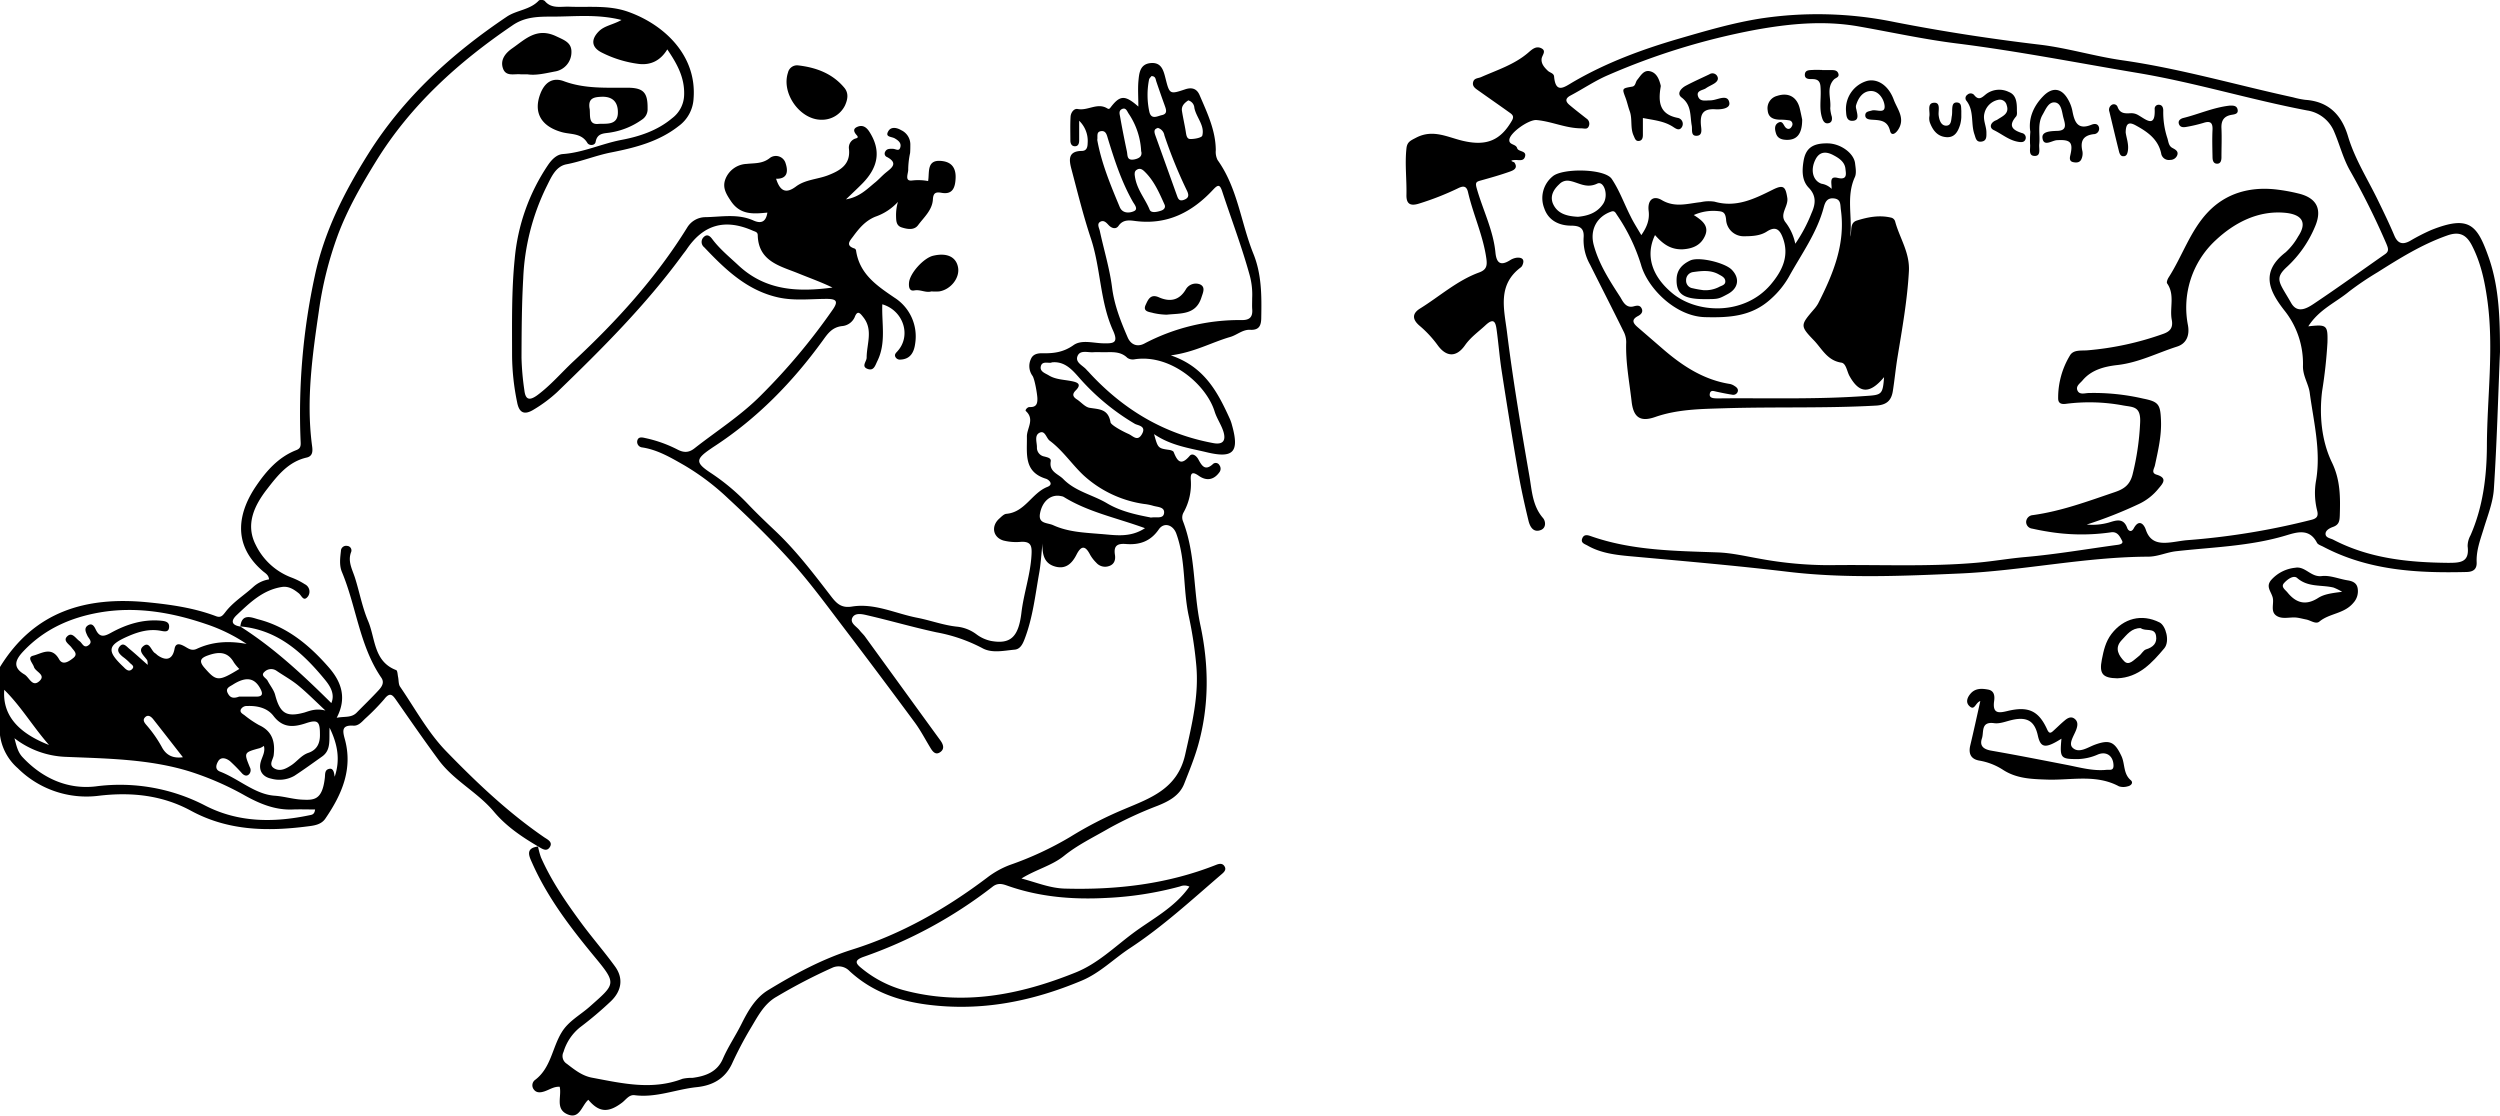 <svg id="Layer_1" data-name="Layer 1" xmlns="http://www.w3.org/2000/svg" viewBox="0 0 742.17 331.16"><title>restaurant_dinosaur</title><path d="M1585.52,1889.49c-4.86-2.85-9.52-6-13.16-10.35-4.84-5.76-11.85-9.19-16.34-15.25-4.29-5.8-8.39-11.74-12.51-17.65-1.12-1.6-1.89-2.8-3.68-.49a65,65,0,0,1-5.76,5.87c-1,1-2,2.12-3.45,2-3.26-.18-3.27,1.26-2.54,3.87,2.51,8.94-.83,16.57-5.76,23.75-1.27,1.84-3.45,2.06-5.35,2.3-11.89,1.52-23.5,1.32-34.5-4.64-8.54-4.64-17.69-5.63-27.51-4.45a28.93,28.93,0,0,1-23.94-8.2,15.75,15.75,0,0,1-5.27-9.79v-20.25c10.14-16.5,25.46-21,43.73-19.22,7,.69,13.85,1.66,20.43,4.15,1.44.54,2-.28,2.74-1.22,2.28-3,5.58-5,8.32-7.51a9.07,9.07,0,0,1,4.64-2.21c-.07-1.24-1-1.78-1.75-2.38-9.65-8.22-7.12-18-2-25.46,3-4.4,6.59-8.49,11.84-10.53,1.07-.42,1.37-1,1.31-2.26a192.8,192.8,0,0,1,4.18-49.38c2.81-13.27,8.78-25,15.95-36.42,10.56-16.77,24.79-29.67,41.07-40.62,3-2,6.95-2,9.55-4.84a1.74,1.74,0,0,1,1.7.16c2,2.44,4.81,1.61,7.35,1.72,5.83.23,11.67-.53,17.42,1.51,10.66,3.79,20.43,12.92,19.42,25.76a10.79,10.79,0,0,1-4.45,8.18c-5.87,4.61-12.86,6.4-20,7.81-4.51.89-8.77,2.66-13.31,3.53-3.3.64-4.59,4.07-6,6.84a68.18,68.18,0,0,0-6.81,27c-.45,7.87-.48,15.72-.51,23.57a78.73,78.73,0,0,0,.85,9.67c.32,2.77,1.45,3.19,3.82,1.48,4.06-3,7.26-6.83,10.9-10.21,12.72-11.84,24.38-24.67,33.59-39.54a6.39,6.39,0,0,1,5.3-3.12c4.81-.06,9.73-1.12,14.42,1,2.06.91,3.66.61,4.11-2.36-4.06.4-8,.79-10.81-3.39-1.43-2.14-2.58-4-1.68-6.47a7.07,7.07,0,0,1,6.33-4.59c2.44-.27,4.78,0,7-1.84a3,3,0,0,1,4.58,1.69c.77,2.31.61,4.63-2.83,4.56,1.19,3.75,2.95,4.51,5.91,2.29,2.78-2.07,6.35-2.11,9.47-3.31,3.56-1.38,6.85-3.18,6.23-8a2.83,2.83,0,0,1,1.58-2.78c.43-.25,1.58-.21.75-1.13-1-1.11-1.15-2,.36-2.56s2.6.28,3.42,1.58c3.44,5.41,2.75,10.43-2.21,15.42-1.38,1.39-2.81,2.73-4.77,4.61,4.14-.71,6.36-3.18,8.8-5.14,1-.84,1.94-1.89,3-2.77,1.62-1.33,3.9-2.77.41-4.65a1.09,1.09,0,0,1-.59-1.55c.48-1,1.38-.9,2.27-.9s1.86.89,2.24-.43-.61-2.05-1.61-2.65-3.07-.33-1.91-2.22c.8-1.32,2.51-1,3.75-.25A4.68,4.68,0,0,1,1696,1681c0,.87,0,1.75-.07,2.62a24.72,24.72,0,0,0-.56,4.79c.11,1.17-1.24,3.63,1.09,3.38a15.72,15.72,0,0,1,4.82.16c.46-2.76-.58-6.65,4.4-5.91,3,.45,3.88,2.54,3.76,5.1s-.77,4.92-4.16,4.3c-1.72-.31-2.47,0-2.58,1.94-.18,3.2-2.64,5.29-4.39,7.65-1.17,1.6-3.22,1.21-4.88.68s-1.63-2-1.67-3.45a13.92,13.92,0,0,1,.56-4.13,16.24,16.24,0,0,1-6.74,4.41c-3,1.25-4.8,3.46-6.57,5.86-.91,1.24-2.39,2.68.41,3.57a.82.82,0,0,1,.46.55c1,7,6.1,10.44,11.43,14.06a13.62,13.62,0,0,1,6.13,13.59c-.32,2.46-1.32,4.63-4.33,4.78a1.5,1.5,0,0,1-1.56-.81c-.32-.7.13-1.12.57-1.6,4.27-4.61,1.87-12.15-4.44-14-.23,5.64,1.21,11.42-1.48,16.86-.6,1.21-1,2.94-2.77,2.36-2.15-.7-.4-2.21-.4-3.4,0-4,2-8.24-1-12-.83-1.06-1.7-2.28-2.55,0a4.53,4.53,0,0,1-3.8,2.65c-3,.36-4.3,2.38-5.73,4.35-8.93,12.29-19.35,23-32.16,31.36-.42.27-.83.56-1.24.84-4.25,2.94-4.35,4,0,6.9a63.8,63.8,0,0,1,11.19,9.33c2.66,2.8,5.47,5.47,8.26,8.11,6.32,6,11.46,12.83,16.71,19.64,1.58,2,3,3.22,6,2.72,6.71-1.07,12.92,2.1,19.37,3.34,4,.78,7.88,2.27,12,2.66a11.65,11.65,0,0,1,5.51,2.22,10.94,10.94,0,0,0,4.38,2c5.64,1,8.12-1,9-8.32.68-5.8,2.68-11.32,3-17.19.16-2.7-.13-4.08-3.17-3.91a15.46,15.46,0,0,1-5.18-.4c-3.12-.95-3.69-4.26-1.26-6.46.65-.58,1.39-1.39,2.15-1.46,5.52-.47,7.55-6.18,12.19-8,2-.78.33-2.17-.4-2.4-6.75-2.06-5.6-7.52-5.7-12.56,0-2.49,2.4-5.1-.31-7.55-.3-.27.47-1.22,1.11-1.19,1.82.08,2.35-.75,2.32-2.47,0-1.14-.78-5.86-1.47-6.82a4.91,4.91,0,0,1-.44-5c.61-1.44,2-1.71,3.49-1.68,3.27.07,6.19-.31,9.13-2.4,2.38-1.7,5.85-.61,8.81-.55s4.61,0,3-3.65c-4-8.73-3.66-18.52-6.66-27.53-2.23-6.71-3.92-13.59-5.73-20.43-.71-2.66-1.21-5.44,3-5.5,1.5,0,1.76-1.08,1.79-2.33a8.32,8.32,0,0,0-2.52-6.63c0,1.93,0,3.86,0,5.79,0,.88-.22,1.88-1.42,1.77-.88-.08-1.18-.88-1.19-1.66,0-2.38-.08-4.75.06-7.12.07-1.2,1-2.48,2.1-2.27,3,.59,5.75-1.92,8.66-.26.42.24.64.43,1.1-.18,2.79-3.68,4.26-3.8,8.26-.28,0-2.77-.17-5.07,0-7.34.23-2.45.37-5.32,3.74-5.58,3.13-.24,3.73,2.2,4.34,4.62,1.18,4.67,1.27,4.7,5.81,3.18,2-.67,3.46-.22,4.29,1.72,2.26,5.26,4.77,10.45,4.81,16.37a5.41,5.41,0,0,0,.52,2.88c6,8.38,6.93,18.66,10.65,27.87,2.45,6.06,2.45,12.39,2.33,18.77,0,2.33-.47,3.93-3.28,3.78-2.23-.13-3.89,1.53-5.92,2.12-5.56,1.61-10.68,4.56-17.66,5.47,10.11,3.41,14,11.08,17.6,19a12.37,12.37,0,0,1,.59,1.78c2.22,7.94.37,9.86-7.45,8-5.31-1.28-10.75-2-15.71-5.41,1.16,4.22,1.17,4.21,4.56,4.7.46.07,1.14.3,1.27.64,1.06,2.67,2.13,4.19,4.73,1.14.84-1,2.08,0,2.65,1.13,1,1.83,1.95,3.36,4.19,1.36a1.23,1.23,0,0,1,2,.25,1.74,1.74,0,0,1,0,2.11c-1.7,2.37-3.93,2.63-6.19,1-1.93-1.35-2.43-.66-2.3,1.25a17.25,17.25,0,0,1-2.17,9.72,3,3,0,0,0-.16,2.54c3.83,9.92,3,20.63,5.17,30.85,2.56,11.93,2.67,24-.73,35.91-1.1,3.82-2.62,7.52-4.08,11.23-1.4,3.54-4.63,5.19-7.82,6.48a112.59,112.59,0,0,0-14.56,6.75c-4.49,2.61-9.21,4.86-13.3,8.16-3.6,2.9-8.25,4-12.62,6.71,4.57,1.2,8.58,2.93,13.09,3,15.35.41,30.34-1.36,44.72-7.06.88-.35,1.79-.51,2.38.31.78,1.08,0,1.83-.81,2.51-8.88,7.62-17.47,15.56-27.3,22-4.75,3.14-8.8,7.3-14.2,9.56-14.75,6.18-29.86,9.22-46,7.1-8.73-1.16-16.41-3.93-22.9-9.92a4.47,4.47,0,0,0-5.15-1,162.2,162.2,0,0,0-16.55,8.61c-3.86,2.18-5.72,6.16-7.91,9.73a110.7,110.7,0,0,0-5.35,10.25c-2.11,4.42-5.79,6.37-10.41,6.85-6.16.63-12.06,3.22-18.44,2.39-1.66-.22-2.57,1.33-3.75,2.22-4.11,3.1-6.86,2.89-10-.86-2,1.7-2.58,6-6.34,4.25-3.53-1.63-1.51-5.35-2.17-8.11-1.73-.12-3.08.91-4.6,1.39-1.1.35-2.3.49-3.08-.59a2,2,0,0,1,.29-2.77c4.82-3.56,5.14-9.6,8-14.22,2-3.29,5.45-5.08,8.24-7.54,7.69-6.82,8.21-6.76,1.62-14.73-7.15-8.65-14-17.56-18.61-27.92-.86-1.93-2.23-4.48,1.72-4.94a21.63,21.63,0,0,0,.87,3.23c3.1,7,7.4,13.26,11.9,19.38,3.25,4.42,6.87,8.56,10.09,13,2.59,3.58,1.9,7.29-1.22,10.3a106.69,106.69,0,0,1-9.14,7.73,14.83,14.83,0,0,0-4.94,7.34,2.7,2.7,0,0,0,1,3.53c2.29,1.76,4.52,3.56,7.46,4.11,8.93,1.68,17.85,3.8,26.86.33a13,13,0,0,1,3-.28c3.88-.51,7.33-1.77,9-5.69,1.54-3.54,3.72-6.74,5.45-10.19,1.92-3.84,4.13-7.85,8-10.18,7.88-4.8,16-9.2,24.86-12,14.69-4.61,27.86-12.11,40.08-21.34a26.42,26.42,0,0,1,6.79-3.8,97.66,97.66,0,0,0,17.94-8.34,113.54,113.54,0,0,1,15.9-8.18c7.82-3.31,15.9-6,18.21-16.24,2-8.94,4.19-17.72,3.26-26.92a120.1,120.1,0,0,0-2.15-14c-1.82-8.15-.85-16.7-3.74-24.68-.94-2.62-3.66-3.52-5.22-1.24-2.45,3.56-5.74,4.63-9.69,4.32-2.52-.2-3.75.43-3.31,3.22.22,1.41-.14,2.81-1.77,3.33a3.46,3.46,0,0,1-3.77-1,10.81,10.81,0,0,1-1.82-2.35c-1.38-2.69-2.6-2.92-4.07,0-1.28,2.49-3.09,4.35-6.24,3.51-2.94-.78-4-3-3.83-6.92-.4,3.7-.53,6.32-1,8.88-1.17,6.6-1.9,13.3-4.35,19.63-.58,1.5-1.32,2.92-2.93,3.06-3.21.29-6.73,1.14-9.59-.45a47.47,47.47,0,0,0-13.64-4.7c-6.81-1.47-13.51-3.42-20.3-5-1.49-.35-3.68-.93-4.56.52-1,1.7,1.14,2.69,2.07,3.9.46.59,1,1.08,1.48,1.68,7.51,10.34,15,20.7,22.5,31,.84,1.16,1.26,2.41.14,3.33-1.52,1.25-2.44,0-3.19-1.28-1.49-2.45-2.81-5-4.5-7.31q-10.53-14.26-21.27-28.38c-4.91-6.45-9.7-13-15.1-19.05-6-6.68-12.45-13-19-19.06a72,72,0,0,0-13.06-9.9c-3.88-2.21-7.89-4.62-12.51-5.33a1.66,1.66,0,0,1-1.52-1.85c.23-1.36,1.31-1.19,2.37-.94a38.42,38.42,0,0,1,9.47,3.35c1.77.94,3.32,1.16,5.15-.28,6.65-5.22,13.8-9.73,19.84-15.84a183.72,183.72,0,0,0,21.27-25.42c1.67-2.44,1-3.1-1.77-3.12-4.74,0-9.52.6-14.2-.38-9.41-2-15.93-8.3-22.23-14.94a2,2,0,0,1-.18-3c1.23-1.25,2.15,0,2.75.81,2.22,2.88,5,5.14,7.63,7.6,8.11,7.55,17.73,7.9,27.88,6.55-3.33-1.62-6.79-2.84-10.19-4.23-5.29-2.15-11.8-3.51-12-11.28,0-1-.77-1.07-1.47-1.38-8.26-3.64-14.68-1.83-19.66,5.58-.34.51-.75,1-1.12,1.49-10.94,15-24,28-37.3,40.86a41.44,41.44,0,0,1-6.89,5.14c-2.83,1.77-4.4,1.07-5-2.17a71,71,0,0,1-1.49-13.72c0-9.61-.19-19.22.78-28.8a59.25,59.25,0,0,1,9.9-27.89c1.1-1.61,2.55-3.11,4.41-3.24,6-.43,11.51-3.07,17.39-4.2,5.3-1,10.63-2.74,15-6.41a8.91,8.91,0,0,0,3.6-7c.16-5.22-2.19-9.31-5-13.46-2,3.31-4.9,4.76-8.52,4.31a33.67,33.67,0,0,1-11-3.4c-3-1.53-3.21-3.86-.78-6.29,1.68-1.67,4.09-1.89,6.71-3.35-7.23-1.81-13.82-1-20.4-1-4.21,0-8.24,0-12,2.62-16,10.88-30.11,23.56-40.39,40.19-4.4,7.13-8.56,14.34-11.48,22.2a108.74,108.74,0,0,0-5.58,22.41c-1.91,13.08-3.75,26.12-2.1,39.38.18,1.46.7,3.6-1.51,4.1-5.45,1.23-8.66,5.35-11.74,9.33-3.77,4.85-6.54,10.49-3.38,16.62a19.37,19.37,0,0,0,10.57,9.66,21.44,21.44,0,0,1,4,2,2.45,2.45,0,0,1,.95,3.58c-1.34,1.78-1.88-.2-2.75-.89-1.45-1.15-3-2.2-5.06-1.87-5.64.9-9.48,4.67-13.37,8.33-1.87,1.77-1.49,3,1.09,3.42,10,6.35,18.52,14.32,27,22.71,1.15-2.7-.36-5.06-1.9-6.94-6.58-8-14-14.84-25.11-15.81.45-4.1,3.54-2.58,5.4-2.09,8.62,2.25,15.17,7.72,20.9,14.3,3.82,4.39,5.32,9.18,2.3,14.91,2.25-.47,4.34.09,5.93-1.53,2.18-2.22,4.42-4.38,6.53-6.67.91-1,1.79-2.25.79-3.7-6.5-9.49-7.39-21.06-11.69-31.37-.84-2-.53-4.19-.3-6.29a1.54,1.54,0,0,1,1.82-1.47,1.34,1.34,0,0,1,1.17,1.92c-1,2.76.4,5.09,1.19,7.57,1.35,4.26,2.15,8.73,3.89,12.82,2.18,5.12,1.6,12,8.33,14.56.4.15.42,1.35.57,2.06.21,1,.09,2.13.6,2.87,4.42,6.46,8.24,13.53,13.61,19.09,9,9.28,18.38,18.2,29.09,25.56,1,.69,2.59,1.37,1.85,2.79C1588.12,1891.27,1586.7,1890.18,1585.52,1889.49Zm193.33,11.92a3.42,3.42,0,0,0-2.8-.05,100.31,100.31,0,0,1-21.71,3.4c-10,.55-19.9-.23-29.48-3.61-1.41-.5-2.88-1-4.53.35a134.57,134.57,0,0,1-38.26,20.77c-2.77,1-2.35,1.93-.57,3.35a34,34,0,0,0,12.15,6.43c17.81,4.89,34.75,1.56,51.42-5.15,6.53-2.63,11.46-7.5,16.92-11.58C1767.75,1911,1774.38,1907.75,1778.85,1901.41Zm18.63-174.72a21.74,21.74,0,0,0-.69-6.6c-2.33-8.52-5.48-16.77-8.23-25.14-.67-2-1.21-2-2.64-.48-6.2,6.68-13.58,10.55-23.05,9.35-1.74-.22-3.7-.56-5.07,1.44-.75,1.08-2,.75-2.91-.21-.7-.76-1.47-1.62-2.53-1s-.29,1.84-.11,2.71c1.2,5.58,2.91,11.09,3.63,16.74.67,5.3,2.57,10.07,4.63,14.84.94,2.19,2.83,2.94,4.91,1.88a60.68,60.68,0,0,1,29.08-7c2.32,0,3.15-1,3-3.16C1797.42,1729.11,1797.48,1728.11,1797.48,1726.69Zm-44.81,16.07a21.11,21.11,0,0,0-2.25,0c-1.67.16-4-.78-4.78,1.13s1.52,2.78,2.6,4c.32.38.71.71,1,1.07,10,10.8,22,18.06,36.67,20.78,3,.57,3.77-.84,3.08-3.25-.62-2.13-2-4-2.67-6.17-2.51-8-13.13-17.11-23.78-15.45a2.85,2.85,0,0,1-2.12-.44C1758.18,1742.24,1755.37,1742.84,1752.67,1742.76Zm-322.62,114.6c.59,2.3,1,4.09,2.33,5.55,5.89,6.34,13.46,9.71,21.74,8.75a54.94,54.94,0,0,1,32.54,5.69c9.86,5.08,20.34,5.09,30.95,2.87.7-.14,1.51-.18,1.68-1.71-2.23,0-4.42-.08-6.6,0-5.19.23-9.77-1.67-14.16-4.1a87.09,87.09,0,0,0-16.39-7.16c-12-3.73-24.55-3.85-37-4.37A26.42,26.42,0,0,1,1430.05,1857.36Zm68.91-28a49.87,49.87,0,0,0-12-5.88c-10.13-3.46-20.71-5.33-31.56-3.47-8.69,1.5-16.41,4.92-22.6,11.41-2.32,2.44-3.61,4.76.2,7,1.44.84,2.32,3.89,4.42,2s-1.12-2.74-1.59-4.22c-.37-1.18-2.18-2.87-.21-3.36,2.42-.6,5.46-2.89,7.67,1.07,1.08,1.93,2.94.64,4.2-.36,1.5-1.19.22-2.14-.5-3.13s-2.68-2-1.25-3.35,2.49.68,3.62,1.46c.82.57,1.27,2.27,2.67,1.22s0-2-.38-2.93c-.5-1.08-1-2.22.26-3s1.88.46,2.27,1.28c1.11,2.32,2.38,2.14,4.43,1,4.64-2.57,9.61-4.14,15-3.63,1.18.12,2.41.34,2.35,1.82-.08,1.67-1.29,1.4-2.49,1.17-3.31-.62-6.44.22-9.44,1.51-6.48,2.79-6.72,4.43-1.49,9.34.09.08.16.19.26.27.58.53,1.24,1,2,.41,1.19-1-.09-1.51-.57-2.07a14.81,14.81,0,0,0-2-1.72c-1-.83-2-1.81-.94-3.1s2,0,2.8.66c1.76,1.45,3.43,3,5.5,4.82a5.34,5.34,0,0,0-.12-1.34c-.82-1.3-2.85-2.73-1.28-4.13,1.94-1.72,2.38,1.25,3.59,2,.31.18.56.49.87.7,2.63,1.78,4.38,1,4.92-2,.34-1.9,1.69-1.41,2.86-.79s2.15,1.55,3.76.79C1488.87,1828.64,1493.75,1828.4,1499,1829.37Zm24.63,24.86c-.18,3.55.53,6.62-2.21,8.56s-5.43,3.9-8.23,5.73a9,9,0,0,1-6.9.84c-2.45-.51-3.83-2.3-3.09-5,.43-1.54,1.41-2.94.93-4.72a5.46,5.46,0,0,1-1.17.65c-4.79,1.31-4.79,1.3-3,5.69a1.77,1.77,0,0,1-.23,2.08c-.68.67-1.38.4-2-.17a51.16,51.16,0,0,0-3.65-3.71c-1.07-.86-2.66-1.41-3.51,0-.38.65-1.3,2.38.56,3.1,5.55,2.15,10.37,6.74,16.16,7.15,2.76.19,5.33,1,8,1.16,3.72.19,6.18.24,6.94-6.52.12-1.07-.11-2.4,1.44-2.64.72-.11,1.08.5,1.25,1.14.09.35.13.71.23,1.23C1526.73,1863.94,1526.12,1859.43,1523.59,1854.23Zm-2.86,1.83c0-3.7-.69-4.31-4.19-3.14-3.7,1.23-6.85,1.43-9.61-2.18-1.8-2.36-4.76-3.06-7.78-2.94a2,2,0,0,0-1.9,1c-.37.87.45,1.29,1.06,1.72a30.5,30.5,0,0,0,4.32,2.94c4,1.82,4.84,5,4.37,8.94-.16,1.33-1.69,2.94.31,4,1.78.92,3.46-.07,4.9-1,1.76-1.14,3-3,5.11-3.7C1520,1860.75,1520.81,1858.66,1520.73,1856.06ZM1765.66,1795c-8.51-3.1-16.89-4.78-24.16-9.3a2.22,2.22,0,0,0-.72-.21c-2.94-.68-5.58,1.37-6.28,5.12-.59,3.16,2.18,2.71,3.92,3.51,4.39,2,9.1,2.19,13.77,2.58C1756.58,1797,1761.08,1798,1765.66,1795Zm1.67-3.13c1.59-.32,3.8.51,4-1.38s-2.08-1.73-3.42-2.19a15.32,15.32,0,0,0-2.55-.49,33.79,33.79,0,0,1-17.89-8.46c-3.49-3.26-6.18-7.41-10.11-10.33-1-.76-1.35-3.06-2.9-2.4-1.77.77-.84,2.89-.88,4.43a2.64,2.64,0,0,0,2.2,2.67c.85.24,2.07.43,1.9,1.43-.53,3.13,2.2,3.71,3.73,5.27,3.63,3.72,8.79,4.67,13.06,7.24C1758.46,1790,1763,1791,1767.33,1791.82Zm-29.44-46c-1.13.17-2.8-.54-3.16,1.12-.33,1.5,1.28,2,2.29,2.6,2.07,1.3,4.5,1.29,6.81,1.75,1.78.35,3.17.87,1.23,2.8-1.14,1.15-.74,1.91.43,2.66s2.37,2.24,3.7,2.46c2.86.48,5.55.28,6.24,4.32.13.77,3.32,2.56,5.35,3.45,1.33.59,2.67,2.39,4,0s-1.2-2.5-2.11-3a67.84,67.84,0,0,1-16.09-13.19C1744.31,1748.29,1742,1745.29,1737.89,1745.79Zm-215.41,103.38c-3.21-3-5.61-5.43-8.24-7.59-2-1.64-4.31-2.9-6.46-4.37a2.8,2.8,0,0,0-3.47.32c-1.37,1.17.45,1.82.89,2.68.74,1.43,1.86,2.74,2.25,4.26,1.44,5.46,3.36,6.64,8.72,5.16C1517.93,1849.14,1519.68,1848.43,1522.48,1849.17Zm229-169.57c1.22,6.87,3.94,13.43,6.69,20,.82,1.93,2.87,1.82,4.23,1.2s.1-2-.36-2.82c-3.35-5.9-5.42-12.28-7.39-18.71-.32-1.06-.57-2.4-2-2.22S1751.62,1678.47,1751.52,1679.6Zm17.9-3.45c-1.09.31-1,1.06-.7,2q3.21,8.94,6.42,17.89c.34.94.63,1.94,2.08,1.42s1.58-1.32,1-2.6a139.34,139.34,0,0,1-6.76-16.57A2.74,2.74,0,0,0,1769.42,1676.15Zm-4.85,7a21.75,21.75,0,0,0-3.76-11.36c-.41-.64-.79-1.83-1.91-1.31s-.7,1.57-.57,2.37c.6,3.42,1.28,6.83,2,10.23.25,1.22-.08,2.83,2.3,2.35C1764.55,1685.08,1764.75,1684.15,1764.57,1683.18Zm-324.15,176.23c-5-5.71-8.34-11.52-13.37-16.48C1426.47,1850.28,1430.82,1855.69,1440.42,1859.41Zm322.2-169.67c.32,4.36,3.08,7.22,4.46,10.66.43,1.1,2.26.68,3.45.27.76-.26,1.34-.86,1-1.73-1.58-3.51-3.1-7.09-5.93-9.84-.61-.59-1.36-1.18-2.33-.55A1.18,1.18,0,0,0,1762.62,1689.74Zm-265.79,147a13.73,13.73,0,0,1-1.61-1.93c-1.87-3.32-4.58-3.19-7.67-2.1-2.23.78-2.79,1.69-1.08,3.67C1490,1840.51,1490.56,1840.59,1496.83,1836.77ZM1778.5,1668c-1.11.77-2.12,1.65-1.85,3.23.32,2,.75,3.87,1.08,5.82.17,1,.24,2.36,1.28,2.41,1.25.07,3.49-.37,3.66-1,.79-3-1.78-5.38-2.35-8.23A2.44,2.44,0,0,0,1778.5,1668Zm-10.91-7.21c-.21.3-.67.65-.73,1.07a23.52,23.52,0,0,0,.11,9.6c.6,2.36,2.43,1.19,3.69.92,1.84-.39,1.25-1.74.81-3-.85-2.33-1.66-4.68-2.45-7C1768.79,1661.67,1768.83,1660.84,1767.59,1660.78ZM1480.05,1863c-3.17-4.07-6-7.71-8.81-11.28-.61-.76-1.56-1.56-2.5-.5-.74.82,0,1.67.54,2.29a37.08,37.08,0,0,1,4.65,6.72C1475.14,1862.33,1477,1863.41,1480.05,1863Zm16.68-18c1.2,0,3.06,0,4.91,0,2.28.08,2.16-1,1.31-2.52-1.74-3.13-4.28-3.47-8.13-1-.85.55-2.25,1-1.45,2.51C1493.94,1845.1,1494.74,1845.76,1496.73,1845Z" transform="translate(-1425.75 -1638.2)"/><path d="M2167.92,1742.65c-.57,13.58-.93,27.16-1.82,40.72-.26,4-1.88,8-3.06,11.91-1,3.23-2.19,6.38-2.05,9.83.09,2.07-1,2.85-3,2.9-14.69.37-29.17-.45-42.55-7.51-.65-.35-1.57-.61-1.86-1.18-2.27-4.41-6.07-3.1-9.28-2.14-10.62,3.19-21.64,3.44-32.5,4.66-2.88.32-5.44,1.61-8.34,1.62-18.81.07-37.27,4.18-56,5-16.94.74-34,1.5-50.91-.51-15.6-1.86-31.23-3.2-46.86-4.62-4.26-.39-8.72-.91-12.62-3.15-.81-.47-2.11-.76-1.62-2.09s1.55-1.08,2.55-.73c12.2,4.3,25,4.38,37.63,4.83,4.29.15,8.41,1.16,12.58,1.88a113.66,113.66,0,0,0,20.82,1.91c14.61-.21,29.23.55,43.82-.75,4.71-.42,9.37-1.25,14.11-1.66,9.17-.81,18.27-2.38,27.4-3.62.79-.1,1.81-.38,1.37-1.22-.65-1.23-1.34-2.8-3.3-2.5a61,61,0,0,1-19-.25c-1.47-.23-2.94-.53-4.4-.85a2,2,0,0,1-1.78-2.07,2.13,2.13,0,0,1,2-1.94c8.45-1.17,16.38-4.13,24.39-6.85,2.68-.91,4.39-2.13,5.18-5.13a77.83,77.83,0,0,0,2.26-15.3c.3-5.11-2.06-4.73-5-5.27a54.57,54.57,0,0,0-17.06-.48c-1.5.19-2.27-.27-2.27-1.63a24.2,24.2,0,0,1,3.52-12.77c1.05-1.73,3.31-1.34,5.19-1.49a88.82,88.82,0,0,0,22.47-4.88c2-.7,3-1.76,2.55-4.17-.69-3.55,1-7.42-1.38-10.82-.23-.32.11-1.24.43-1.74,4.1-6.38,6.45-13.94,11.74-19.47s12.24-7.49,19.87-6.71a53.15,53.15,0,0,1,7,1.25c5.4,1.31,7.08,4.68,4.86,9.83a34.14,34.14,0,0,1-8.29,11.9c-3.94,3.61-2.26,4.66,1.19,10.72,1.87,3.31,4.73,1.62,6.79.24,7.15-4.78,14.11-9.81,21.16-14.73,1.27-.89.8-1.88.36-3a223.53,223.53,0,0,0-11-22.09c-1.93-3.54-2.89-7.41-4.45-11.06a10.38,10.38,0,0,0-8.09-6.48c-16.88-3.21-33.35-8.29-50.3-11.13-17.92-3-35.74-6.52-53.79-8.77-9.76-1.22-19.4-3.35-29.09-5.05-10.36-1.82-20.65-.8-30.85,1.06a203.26,203.26,0,0,0-43.45,13.38c-3.89,1.65-7.44,4.09-11.19,6.07-1.64.87-1.55,1.78-.31,2.82,1.62,1.37,3.3,2.66,5,4a1.84,1.84,0,0,1,.72,2.31c-.47,1.06-1.34.62-2.22.62-4.59,0-8.78-2.06-13.28-2.46-2.28-.2-7.82,3.68-8.08,5.79-.2,1.67,1.93,1.23,2.31,2.55.33,1.13,2.78.69,2.37,2.4s-2,1-3.2,1.13c-1.86.14-.13.58,0,.71,1.21,1.73-.29,2.35-1.34,2.73-2.8,1-5.68,1.81-8.55,2.61-1.4.38-1.79.56-1.26,2.41,1.8,6.35,4.89,12.34,5.54,19,.3,3.07,1.47,4.07,4.29,2.31a4.85,4.85,0,0,1,2.09-.78c1.65-.12,2.37.62,1.6,2.29a1.55,1.55,0,0,1-.46.59c-6.92,5.17-5,12.17-4.11,19.08,1.78,14.35,4.19,28.59,6.66,42.82.75,4.31.89,8.88,4.06,12.52.83,1,.94,2.93-.66,3.55-2.27.88-3.24-1.07-3.65-2.73-1.2-4.95-2.3-9.94-3.17-15-1.7-9.82-3.28-19.65-4.8-29.49-.63-4.06-.94-8.17-1.5-12.24-.3-2.22-.8-3.68-3.32-1.32-2.07,1.93-4.35,3.49-6.06,5.92-2.57,3.67-5.57,3.55-8.16-.06a32.79,32.79,0,0,0-5.35-5.74c-2.18-1.86-2.23-3.62.16-5.1,5.82-3.61,11-8.31,17.53-10.7,2.1-.76,2.45-1.9,2.17-4-.93-6.87-3.92-13.15-5.46-19.83-.47-2.07-1.6-1.85-3-1.15a83.46,83.46,0,0,1-11.45,4.5c-2.57.83-3.9.26-3.83-2.57.1-4.6-.5-9.18,0-13.78.2-1.93,1.2-2.31,2.82-3.16,5.18-2.74,9.63,0,14.34,1,6.75,1.48,10.83-.32,14.16-6.11.74-1.29.1-1.8-.77-2.41-3-2.15-6.09-4.29-9.13-6.45-.92-.65-2-1.28-1.6-2.65.34-1.15,1.51-1,2.4-1.42,4.74-2.09,9.75-3.68,13.8-7.11,1.17-1,2.35-2.19,3.94-1.46,1.77.81.26,2.09.16,3.2-.14,1.49.86,2.57,1.86,3.53.61.58,1.77.7,1.85,1.7.45,5.17,3,3.19,5.49,1.71,10-5.85,20.65-9.77,31.73-13,7.91-2.29,15.74-4.6,23.9-5.91a113.19,113.19,0,0,1,40.12,1.06c14.29,2.79,28.7,5,43.18,6.71,8.14,1,16.1,3.44,24.23,4.6,17.17,2.45,33.8,7.32,50.71,11a26.12,26.12,0,0,0,3.66.75c6.92.48,10.78,4.48,12.67,10.82,2.05,6.86,5.93,12.87,9,19.24,1.64,3.36,3.27,6.74,4.73,10.18,1,2.42,2.45,2.86,4.66,1.65a59.09,59.09,0,0,1,6.33-3.25c11.37-4.51,13.65-1.51,17.12,8.34C2167.75,1723.84,2167.9,1733.26,2167.92,1742.65Zm-57-7.56c5.56-.62,5.9-.41,5.78,4.75a141.7,141.7,0,0,1-1.59,14.49c-.85,6.86-.25,14.62,2.93,21.19,2.5,5.18,2.49,10.27,2.32,15.63-.06,1.7-.21,2.83-2,3.47-.95.34-2.29,1-2.23,2.13s1.45,1.23,2.31,1.68c10.69,5.56,22.23,6.74,34,6.86,3.65,0,6.49-.08,5.87-4.94a6.66,6.66,0,0,1,.85-3.22c3.74-8.5,4.83-17.59,4.87-26.65.06-14.32,2.11-28.63.16-43-.78-5.71-1.94-11.25-4.62-16.44-1.66-3.21-3.74-4.19-7.27-2.95-7.51,2.63-14.18,6.8-20.83,11a89.61,89.61,0,0,0-8.34,5.64C2119.19,1728,2114.2,1730.06,2111,1735.09Zm-65.71,58.83a18.17,18.17,0,0,0,6.55-.58c2.12-.64,4.38-1.54,5.51,1.64.28.76,1.2,1.43,1.93.06,1.52-2.81,3-1.3,3.58.43,1.32,3.91,4.18,4.12,7.47,3.74,1.73-.2,3.45-.57,5.18-.68a215.16,215.16,0,0,0,36.45-6c1.84-.44,2.16-1.23,1.72-2.9a21.38,21.38,0,0,1-.26-8.93c1.45-8.83-.77-17.37-1.91-25.94-.34-2.56-2.1-5-2-8a25.27,25.27,0,0,0-5.62-16.53c-4.26-5.52-7.22-11.2.48-17.14a18.8,18.8,0,0,0,3.7-4.68c2.67-4,1.3-6.42-3.48-7-8.44-.93-15.63,3.08-21,8.11a27.23,27.23,0,0,0-8.23,25.22c.57,3.13-.52,5.49-3.23,6.35-5.88,1.88-11.41,4.77-17.74,5.48-3.7.42-7.64,1.36-10.32,4.56-.77.92-2.18,1.74-1.44,3.13.61,1.15,2.06.68,3.11.62a64.83,64.83,0,0,1,16.32,1.65c4.64.92,5.11,1.74,5.3,6.51.18,4.57-.86,8.92-1.8,13.31-.21,1-1.24,2.25.52,2.77,3.28,1,1.86,2.58.58,4.08a16.48,16.48,0,0,1-5.82,4.6A128.25,128.25,0,0,1,2045.24,1793.92Z" transform="translate(-1425.75 -1638.2)"/><path d="M1913,1708c1.67-2.38,2.51-4.58,2.18-7.21-.39-3.13,1.31-4.73,3.92-3.18,3.94,2.32,7.68,1,11.55.6a11,11,0,0,1,4.1-.14c6.42,1.85,11.8-.83,17.26-3.55,3.21-1.6,3.81-.92,4.33,2.41.39,2.54-2.33,4.7-.63,7.13a15.47,15.47,0,0,1,3,6.5,44.55,44.55,0,0,0,4.83-9.11c1.17-2.59,1.53-5.08-.83-7.51-2.06-2.13-2-5.07-1.56-7.83.62-3.95,2.75-5.43,7.23-5.35,3.78.07,7.71,2.88,8.08,5.92.16,1.35.46,2.95-.06,4.09-2.64,5.76-.68,11.8-1.38,17.68.61-1.66-.29-4.07,2-4.79,3.34-1.05,6.79-1.7,10.31-.81a1.68,1.68,0,0,1,1,1c1.32,5,4.43,9.29,4.11,14.92-.48,8.63-2,17.06-3.39,25.54-.54,3.31-.85,6.66-1.38,10-.44,2.78-1.83,4.12-5,4.3-15.1.85-30.21.32-45.3.8-6.76.21-13.65.28-20.26,2.59-4.54,1.59-6.5,0-7-4.74-.67-5.81-1.8-11.58-1.59-17.48a6.92,6.92,0,0,0-.8-3.22c-3.26-6.62-6.62-13.18-9.92-19.78a14.77,14.77,0,0,1-1.93-7.91c.24-2.82-.93-3.66-3.67-3.68-3.59,0-6.78-1.54-8-5.13a8.3,8.3,0,0,1,2.51-9.52c2.92-2.48,15.44-2.32,17.52.78,2.29,3.4,3.69,7.39,5.57,11.07C1910.69,1704.24,1911.83,1706,1913,1708Zm72.06,42.17c-4.26,5.1-7.34,4.88-10.24-.32-.79-1.4-1-3.8-2.46-4-4.15-.62-5.75-4.14-8.11-6.6-4.18-4.32-4-4.54-.08-9.13a10.1,10.1,0,0,0,1.32-1.81c4.45-8.75,8.18-17.68,6.75-27.87-.2-1.49.08-3.11-2.08-3.34-2-.21-2.59,1.11-3,2.65-2,7.58-6.64,13.9-10.35,20.63a26.14,26.14,0,0,1-5.37,6.59c-5.73,5.23-12.4,5.56-19.53,5.38-8.82-.23-17.11-8.7-19-15.58a54.55,54.55,0,0,0-7.13-14.76c-.37-.56-.69-1.38-1.7-1-4.31,1.49-6.43,5.46-5.18,10,1.53,5.62,4.68,10.48,7.79,15.28.7,1.06,1.59,3.5,4,2.87,1.06-.29,2-.46,2.49.78.37,1-.37,1.67-1.16,2.08-2.2,1.15-1.34,2.26,0,3.4l7.36,6.36c5.85,5.07,12.18,9.21,20,10.42a4,4,0,0,1,1.35.62c.67.41,1.22,1,.82,1.83a1.4,1.4,0,0,1-1.59.72c-1.59-.25-3.18-.57-4.76-.92-.75-.17-1.6-.49-1.84.53-.29,1.22.7,1.42,1.61,1.47s2,0,3,0c13.85-.08,27.7.31,41.54-.69C1984.35,1755.44,1984.68,1755.42,1985.07,1750.15Zm-68-42.16c-2.88,6-.95,12.11,5,17.11,7.41,6.29,21.47,6.77,29.32-2.4,3.39-4,5.7-8.51,3.6-14-.89-2.38-2.11-3.46-4.7-1.79-2,1.3-4.44,1.4-6.86,1.41a5.22,5.22,0,0,1-5.25-5c-.23-2.29-1.11-2.35-2.59-2.49a14.15,14.15,0,0,0-7,1.19c2.48,1.58,4.64,3.23,3.33,6.17-1.2,2.7-3.44,3.79-6.58,4C1921.78,1712.34,1919.46,1710.71,1917.09,1708Zm-23-5.44c2.74-.24,5.7-1,7.61-3.85,1.74-2.6.2-7-1.78-6-3.38,1.6-5.71-.52-8.49-.87a3.26,3.26,0,0,0-2.71,1c-1.67,1.53-2.78,3.37-2,5.61C1887.9,1701.47,1890.58,1702.37,1894.08,1702.55Zm75.44-8.26c.06-1.73-.8-3.93,1.78-3.3,3,.72,2.47-1.28,2.32-2.71-.2-2-1.88-3.15-3.51-4-2.07-1.14-4.12-1.24-5.37,1.22-1.6,3.13-.81,6.34,1.8,7.23A5.41,5.41,0,0,1,1969.52,1694.29Z" transform="translate(-1425.75 -1638.2)"/><path d="M2013.64,1846.31c-1.48.49-1.66,3-3.23,1.51-1.19-1.11-.65-2.56.33-3.7,1.42-1.65,3.34-1.55,5.2-1.21,2,.37,2,2.14,1.78,3.58-.45,3.66,1.47,3.4,4,2.78,6.2-1.49,9.25-.06,11.77,5.49.58,1.29,1.07,1.11,1.86.37,1.1-1,2.16-2.06,3.29-3,.88-.76,1.94-1.38,3-.54s.9,2,.52,3.1c-.63,1.84-2.46,4.21-1.12,5.49,1.88,1.79,4.44-.1,6.61-.9,4.41-1.61,5.89-.86,7.89,3.38,1.09,2.32.5,5.22,2.76,7.15.87.74.1,1.65-.91,1.83a4.44,4.44,0,0,1-2.58,0c-6.84-3.68-14.21-1.76-21.33-2-4.68-.16-9.15-.28-13.25-3a18.7,18.7,0,0,0-6.92-2.65c-2.43-.44-3.22-2-2.67-4.42C2011.66,1855.31,2012.58,1851.08,2013.64,1846.31Zm24.09,11.18c-4.75,3-6.17,2.79-7-.88-.93-4.29-3.12-5.66-7.49-4.72-1.82.39-3.73,1.24-5.47,1-4.1-.58-3,2.7-3.66,4.54-.76,2.31.59,3.24,2.87,3.63,7.46,1.3,14.89,2.77,22.33,4.21,3.9.76,7.76,1.88,11.8,1.47.9-.09,2.11.38,2.07-1.33-.07-2.78-2.05-4.25-4.6-3.24a15.84,15.84,0,0,1-5.76,1.37C2037.47,1863.58,2037.19,1863.33,2037.73,1857.49Z" transform="translate(-1425.75 -1638.2)"/><path d="M2107.11,1806.75c3-.56,4.66,2.87,7.89,2.47,2.46-.3,5.09.85,7.66,1.26,1.49.23,2.74.77,3,2.36a5.06,5.06,0,0,1-1.25,4.3c-2.72,3.31-7.08,3.08-10.1,5.58-1.05.89-2.59-.35-3.92-.61-1-.19-1.93-.46-2.91-.57-2-.2-4.17.58-5.87-.51-2-1.27-.65-3.72-1.2-5.56s-2.07-3.17-.38-5.13A11,11,0,0,1,2107.11,1806.75Zm13.95,7.14a17.1,17.1,0,0,0-2.55-1.26c-3.61-.88-7.58,0-10.82-2.85-1.08-.93-2.91.42-3.89,1.53s.29,1.9,1,2.74c2.57,3.19,5.47,4,9.11,1.68C2115.67,1814.6,2117.82,1814.29,2121.06,1813.89Z" transform="translate(-1425.75 -1638.2)"/><path d="M1669.68,1673.75c-6.41.07-12.06-7.85-10-14a2.76,2.76,0,0,1,3.1-2.13c5.29.63,10.1,2.4,13.63,6.64,1.34,1.62,1,3.47.18,5.27A7.59,7.59,0,0,1,1669.68,1673.75Z" transform="translate(-1425.75 -1638.2)"/><path d="M2054.29,1839.57c-4.33-.08-5.4-1.35-4.57-5.56.53-2.68,1.09-5.29,2.85-7.6,3.59-4.68,9-6.08,14.28-3.43,1.86.94,3.14,5.6,1.41,7.68C2064.61,1835,2060.67,1839.34,2054.29,1839.57Zm7-14.9c-2.75-.07-4.13,1.94-5.74,3.64-2.26,2.4-.64,4.69.81,6.19s3-.56,4.33-1.51c.78-.57,1.3-1.72,2.13-2,2.1-.63,3.36-1.85,3-4C2065.44,1824.37,2062.67,1825.76,2061.28,1824.67Z" transform="translate(-1425.75 -1638.2)"/><path d="M1913.47,1673.23c0,1.84,0,3.44,0,5,0,.74-.13,1.59-1,1.78-1.15.25-1.36-.69-1.73-1.5-1.1-2.34-.32-5-1.19-7.34-.47-1.28-.74-2.63-1.22-3.91-1.08-2.85-1.1-2.81,2-3.35,1-.18.92-1.35,1.46-2,1-1.19,1.9-3,3.77-2.56,2,.45,2.73,2.35,3.2,4.22a1,1,0,0,1,0,.37c-.77,4.46-.44,8.22,5.13,9.27A1.81,1.81,0,0,1,1925,1676c-.76,1.13-1.76.39-2.6-.16C1919.69,1674.09,1916.61,1673.86,1913.47,1673.23Z" transform="translate(-1425.75 -1638.2)"/><path d="M2028.49,1677.34c-.62-3.8.8-7.52,3.87-10.63,2.67-2.72,5.36-2.39,7.26.9a10.9,10.9,0,0,1,1.34,3.44c.62,3.25,1.5,5.89,5.71,4.17.85-.34,1.84-.37,2.18.71a1.63,1.63,0,0,1-1.57,2.1c-3.25.4-4,2.18-3.32,5.11a4,4,0,0,1-.26,2.19c-.44,1.16-1.49,1.23-2.51,1s-1.08-1-.84-2c.93-3.91.05-4.76-4-4.51-1.47.1-3.94,2.06-4.26-.68-.23-1.93,2.41-2,4.16-2.08,3.44,0,2.52-2.15,2-4.13-.4-1.7-.59-4-2.35-4.31-2-.31-2.85,2.06-3.77,3.63-1.61,2.77-.68,5.86-1,8.8-.12,1.26.56,3.37-1.2,3.44-2.21.09-1.34-2.17-1.52-3.49A29.13,29.13,0,0,1,2028.49,1677.34Z" transform="translate(-1425.75 -1638.2)"/><path d="M2024.5,1671.07c0,.28.15,1.25-.25,1.72-2.35,2.75-1.11,4,1.75,4.91a1.39,1.39,0,0,1,1.1,1.7c-.31,1.1-1.26,1.06-2.15.91-2.78-.44-4.89-2.33-7.33-3.5-1.21-.58-1.12-1.85.17-2.65.31-.2.7-.28,1-.5,1.48-1,3.55-1.73,2.68-4.24a2.09,2.09,0,0,0-2.61-1.56,5.28,5.28,0,0,0-4,4c-.49,1.89.54,3.67.59,5.53,0,1.22.19,2.7-1.57,2.86-1.51.15-1.61-1.13-2-2.22-1.1-3.26,0-7-2.42-10a1.2,1.2,0,0,1,.31-1.68,1.4,1.4,0,0,1,2,0c1.42,1.87,2.4.75,3.63-.24a6.46,6.46,0,0,1,6.74-.59C2024.27,1666.35,2024.54,1668.52,2024.5,1671.07Z" transform="translate(-1425.75 -1638.2)"/><path d="M2056.8,1677.54c.22,1.66,1,3.56.62,5.59-.15.77-.4,1.5-1.36,1.45-.71,0-1-.59-1.2-1.24-1-4-1.94-8-2.89-11.95a1.7,1.7,0,0,1,.6-2,1.18,1.18,0,0,1,1.84.6c.75,2,2.26,1.91,3.94,1.82a4,4,0,0,1,2.13.54c2.44,1.39,5.19,4,4.92-1.85a1.16,1.16,0,0,1,1.2-1.2c1.14,0,1.38,1,1.35,1.87a24.56,24.56,0,0,0,1.23,8.07c.32,1,.34,2.27,1.49,2.88.91.49,1.89,1,1.41,2.22a2.2,2.2,0,0,1-2.08,1.33,2.31,2.31,0,0,1-2.68-2c-.94-4.2-4.09-6.36-7.53-8.24C2057.7,1674.27,2056.83,1674.84,2056.8,1677.54Z" transform="translate(-1425.75 -1638.2)"/><path d="M1702.26,1724.71c-1.69.5-3.28-.64-5.08-.29-1.54.3-1.67-1.14-1.57-2.31.24-2.81,4.36-7.36,7.21-8,4.06-.95,6.8.36,7.35,3.5s-2.23,6.6-5.64,7.11A17.15,17.15,0,0,1,1702.26,1724.71Z" transform="translate(-1425.75 -1638.2)"/><path d="M1973.76,1671a8.69,8.69,0,0,1,6.3-8.79c3-.72,6.25,1.23,7.86,5.52,1,2.8,3.61,5.62,1.26,9.07-.89,1.29-2,1.71-2.34.22-.78-3.19-3.09-3.13-5.46-3.29-.91-.06-1.93-.24-1.89-1.34s1.08-1.12,1.94-1.38c1.34-.42,4,1.11,3.8-1.38-.15-1.78-1.59-4.4-4-4.41s-3.85,2-4.51,4.37a2.68,2.68,0,0,0,.13,1.1c.23,1.31.95,3.2-1,3.37C1973.72,1674.26,1973.87,1672.09,1973.76,1671Z" transform="translate(-1425.75 -1638.2)"/><path d="M1933.4,1668c.37,0,.75-.06,1.11-.13,1.73-.35,4.26-1.63,4.63.87.26,1.79-2.73,2-4.21,1.9-3.69-.22-4.49,1.49-4.23,4.68.1,1.18.62,3.23-1.41,3.19-1.64,0-1.1-1.89-1.31-3-.55-2.93,0-6.09-3-8.35-1.56-1.17-.18-2.76,1.23-3.51,2.29-1.22,4.68-2.28,7-3.39a1.61,1.61,0,0,1,2.29.48c.58.95,0,1.69-.77,2.2s-1.78.91-2.58,1.48-2.87.62-2.32,2.33S1932,1668,1933.4,1668Z" transform="translate(-1425.75 -1638.2)"/><path d="M1960.76,1673.71c0,4.43-1.7,6.17-4.86,6-1.36-.07-2.47-.52-2.9-1.88-.35-1.08-.56-2.38.49-3.1,1.52-1,1.68.74,2.42,1.39s1.43.31,1.8-.47a1.14,1.14,0,0,0-.83-1.73,19.37,19.37,0,0,0-3-.2c-1.79-.1-3.18-.7-3.36-2.75a3.78,3.78,0,0,1,2.78-4.3c3.46-1.14,6,.36,6.79,3.93C1960.42,1672,1960.67,1673.28,1960.76,1673.71Z" transform="translate(-1425.75 -1638.2)"/><path d="M2087.71,1669.55c.8,0,2-.11,2.3,1.1.35,1.45-1,1.49-1.89,1.66-2.25.43-3,1.78-2.89,4,.13,2.86,0,5.72,0,8.58,0,.9-.21,1.93-1.31,1.91s-1.33-1-1.34-1.92c-.05-2.73-.14-5.47,0-8.2.08-2.14-.73-2.63-2.68-2a43.41,43.41,0,0,1-5.07,1.19c-.84.16-1.85.2-2.22-.84s.5-1.61,1.35-1.82C2078.46,1672.1,2082.8,1670.1,2087.71,1669.55Z" transform="translate(-1425.75 -1638.2)"/><path d="M1966.67,1659c.87,0,1.74,0,2.61,0s1.85,0,2.2,1c.42,1.17-.77,1.25-1.31,1.82-2.34,2.52-.75,5.65-1.08,8.49a10.58,10.58,0,0,0,.47,2.54c.12.76.06,1.59-.79,1.87-1.32.43-1.84-.68-2.11-1.56-.85-2.65-.31-5.42-.41-8.14-.06-1.68,0-3.32-2.38-3.34-.95,0-2.31.09-2.32-1.25,0-1.55,1.44-1.4,2.52-1.47.86-.06,1.73,0,2.6,0Z" transform="translate(-1425.75 -1638.2)"/><path d="M2008,1673a10.22,10.22,0,0,1-.34,2.19c-.62,2-1.57,3.86-4,3.73-2.69-.14-4.12-2-5-4.37a4,4,0,0,1-.13-1.85c.22-1.46-.79-3.92,1.4-4,2-.09,1.2,2.31,1.34,3.66s.65,3.05,2.09,3.14c1.79.11,1.59-1.81,1.86-3.07a12.21,12.21,0,0,0,.06-1.49c.07-1,0-2.29,1.29-2.32,1.63,0,1.32,1.46,1.44,2.51C2008,1671.48,2008,1671.86,2008,1673Z" transform="translate(-1425.75 -1638.2)"/><path d="M1618,1670.41a3.67,3.67,0,0,1-1.71,3.33,21.92,21.92,0,0,1-9.22,3.78c-1.79.35-4,0-4.5,2.81-.2,1.13-1.91,1.18-2.44.31-1.79-3-4.92-2.47-7.55-3.2-6.21-1.72-8.54-5.84-6.42-11.4,1.27-3.32,3.6-5,7-3.73,6.14,2.28,12.47,1.91,18.79,1.93C1616.71,1664.25,1618.06,1665.59,1618,1670.41Zm-17.21,0c.28,1.86-.51,4.86,2.56,4.58,2.13-.2,5.89.66,5.83-3.5,0-2.81-1.37-4.59-4.6-4.57C1602.11,1667,1600.26,1667.27,1600.78,1670.46Z" transform="translate(-1425.75 -1638.2)"/><path d="M1582.31,1660.26c-1,0-1.48,0-2,0-1.88-.2-4.35.76-5.23-1.72-.94-2.65.83-4.67,2.75-6,3.82-2.65,7.23-6.3,13-3.59,2.51,1.19,4.68,1.91,4.56,4.84a5.81,5.81,0,0,1-5,5.65C1587.55,1660,1584.73,1660.66,1582.31,1660.26Z" transform="translate(-1425.75 -1638.2)"/><path d="M1772.13,1731.62a19.87,19.87,0,0,1-4-.49c-1.09-.35-3.26-.33-2.25-2.47.68-1.45,1.39-3.31,3.88-2.21,3.18,1.41,6,1.06,8-2.3a3.43,3.43,0,0,1,4.23-1.53c1.76.8.85,2.54.39,4C1780.7,1731.75,1776.24,1731.17,1772.13,1731.62Z" transform="translate(-1425.75 -1638.2)"/><path d="M1931.74,1727c-6.31,0-8.41-1.56-8.26-6,.1-2.77,1.77-4.38,4-5.45,2.52-1.25,10.3.62,12.36,2.71,2.5,2.55,2,5.56-1.22,7.26C1935.86,1727,1935.86,1727,1931.74,1727Zm-.16-2.65a8.88,8.88,0,0,0,4.35-.88c.81-.48,2.13-.62,2-1.85-.06-1.07-1.17-1.53-2-2-2.43-1.34-5.06-1-7.63-.64a2.4,2.4,0,0,0-2,2.42,2.26,2.26,0,0,0,1.94,2.37A29.79,29.79,0,0,0,1931.58,1724.36Z" transform="translate(-1425.75 -1638.2)"/></svg>